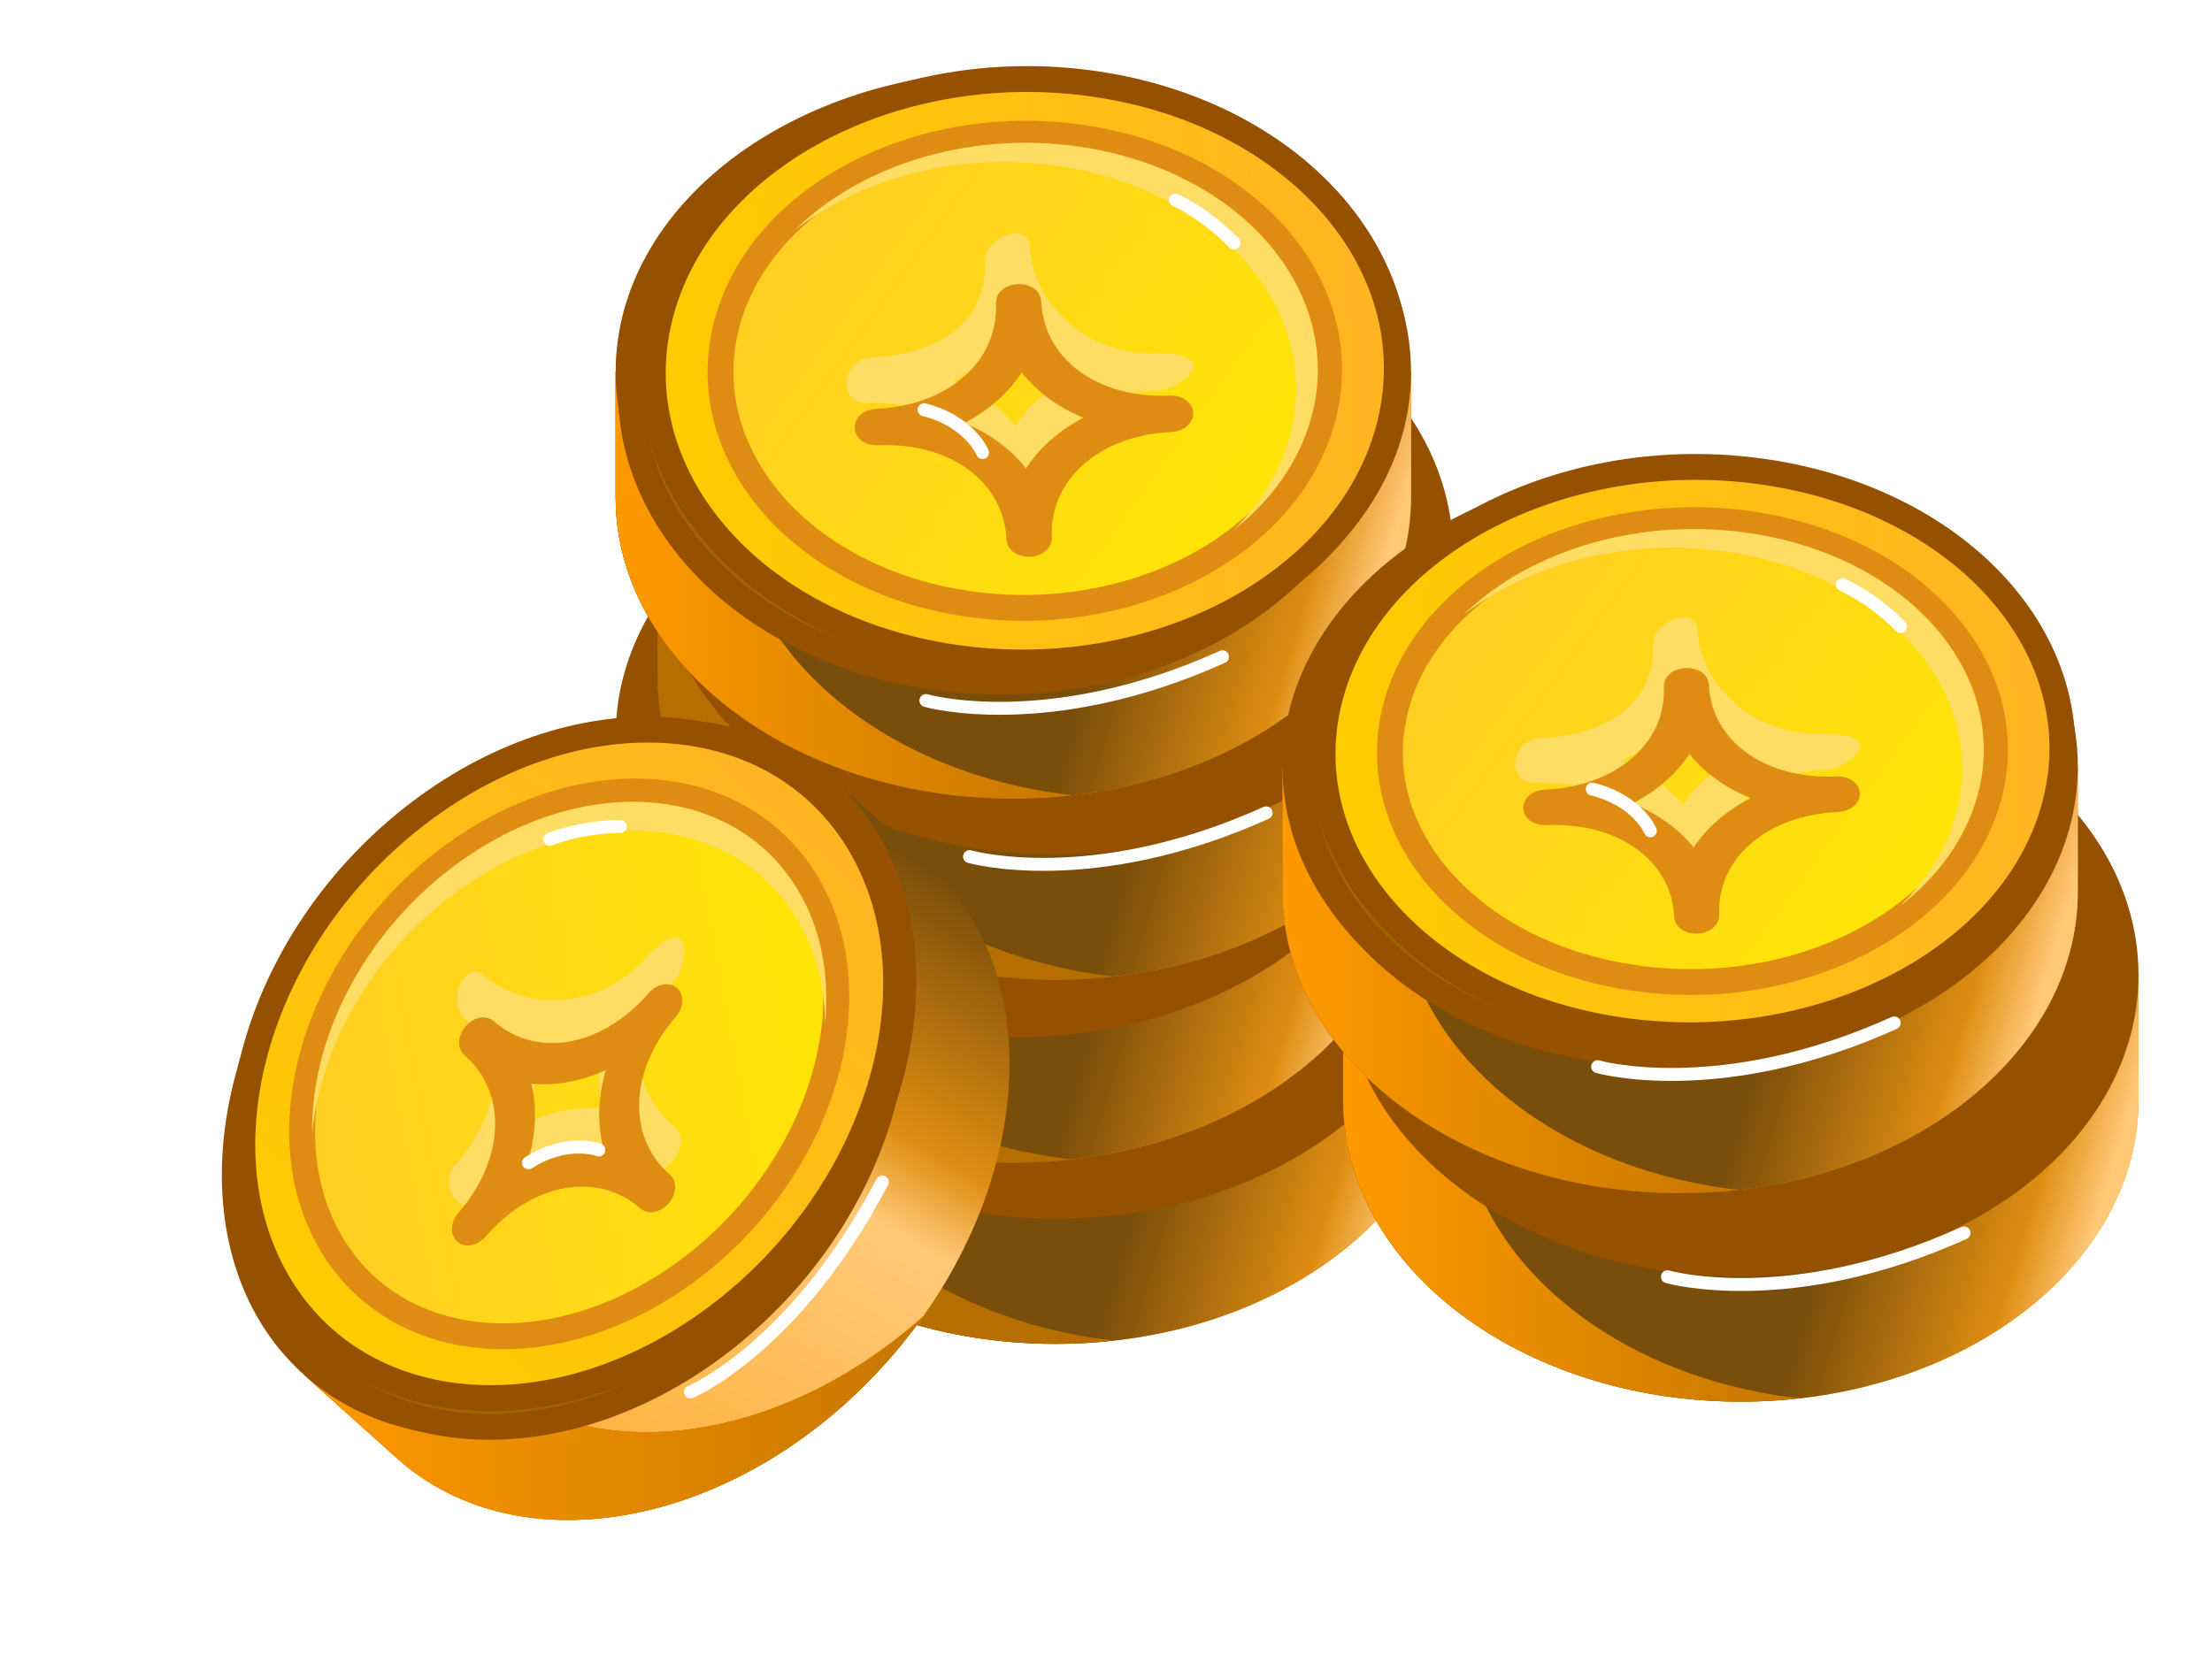<svg width="171" height="128" viewBox="0 0 171 128" fill="none" xmlns="http://www.w3.org/2000/svg">
<path d="M112.325 80.6V70.924H109.558C104.713 62.878 94.008 57.286 81.585 57.286C69.162 57.286 58.455 62.878 53.609 70.924H50.843V80.6C50.843 93.48 64.606 103.918 81.585 103.918C98.565 103.918 112.325 93.495 112.325 80.6Z" fill="#DF8D12"/>
<path d="M112.325 80.6V70.924H109.558C104.713 62.878 94.008 57.286 81.585 57.286C69.162 57.286 58.455 62.878 53.609 70.924H50.843V80.6C50.843 93.48 64.606 103.918 81.585 103.918C98.565 103.918 112.325 93.495 112.325 80.6Z" fill="url(#paint0_linear_97_459)"/>
<path d="M59.926 80.6V70.924H62.693C66.939 63.876 75.686 58.713 86.127 57.538C84.619 57.37 83.103 57.286 81.585 57.286C69.16 57.286 58.455 62.878 53.609 70.924H50.843V80.6C50.843 93.48 64.606 103.918 81.585 103.918C83.103 103.919 84.619 103.834 86.127 103.663C71.3 101.999 59.926 92.311 59.926 80.6Z" fill="#B76E00"/>
<path d="M81.585 94.241C98.564 94.241 112.328 83.801 112.328 70.924C112.328 58.046 98.564 47.606 81.585 47.606C64.607 47.606 50.843 58.046 50.843 70.924C50.843 83.801 64.607 94.241 81.585 94.241Z" fill="#955100"/>
<path d="M81.585 87.797C93.872 87.797 103.833 80.242 103.833 70.924C103.833 61.605 93.872 54.051 81.585 54.051C69.299 54.051 59.338 61.605 59.338 70.924C59.338 80.242 69.299 87.797 81.585 87.797Z" fill="#EF8521"/>
<path d="M65.865 73.847C65.865 64.449 72.952 56.531 82.602 54.068C82.265 54.068 81.926 54.047 81.586 54.047C69.296 54.047 59.336 61.601 59.336 70.92C59.336 76.917 63.47 82.168 69.671 85.173C67.214 81.91 65.878 77.936 65.865 73.847Z" fill="#E86124"/>
<path d="M109.079 66.59V56.91H106.313C101.464 48.864 90.763 43.273 78.337 43.273C65.911 43.273 55.209 48.864 50.361 56.91H47.594V66.59C47.594 79.466 61.357 89.907 78.337 89.907C95.316 89.907 109.079 79.466 109.079 66.59Z" fill="#DF8D12"/>
<path d="M109.079 66.59V56.91H106.313C101.464 48.864 90.763 43.273 78.337 43.273C65.911 43.273 55.209 48.864 50.361 56.91H47.594V66.59C47.594 79.466 61.357 89.907 78.337 89.907C95.316 89.907 109.079 79.466 109.079 66.59Z" fill="url(#paint1_linear_97_459)"/>
<path d="M56.68 66.59V56.91H59.447C63.69 49.865 72.44 44.702 82.878 43.527C81.37 43.358 79.854 43.273 78.337 43.273C65.911 43.273 55.209 48.864 50.361 56.91H47.594V66.59C47.594 79.466 61.357 89.907 78.337 89.907C79.854 89.906 81.37 89.821 82.878 89.652C68.055 87.989 56.68 78.297 56.68 66.59Z" fill="#B76E00"/>
<path d="M78.337 80.227C95.316 80.227 109.079 69.788 109.079 56.91C109.079 44.032 95.316 33.593 78.337 33.593C61.358 33.593 47.594 44.032 47.594 56.91C47.594 69.788 61.358 80.227 78.337 80.227Z" fill="#955100"/>
<path d="M78.337 73.783C90.623 73.783 100.584 66.229 100.584 56.91C100.584 47.591 90.623 40.037 78.337 40.037C66.05 40.037 56.089 47.591 56.089 56.91C56.089 66.229 66.05 73.783 78.337 73.783Z" fill="#EF8521"/>
<path d="M62.618 59.838C62.618 50.439 69.705 42.521 79.355 40.058C79.016 40.058 78.679 40.037 78.337 40.037C66.049 40.037 56.089 47.591 56.089 56.91C56.089 62.907 60.223 68.159 66.425 71.163C63.965 67.901 62.629 63.926 62.618 59.838V59.838Z" fill="#E86124"/>
<path d="M112.325 52.446V42.766H109.558C104.713 34.721 94.008 29.129 81.585 29.129C69.162 29.129 58.455 34.721 53.609 42.766H50.843V52.446C50.843 65.323 64.606 75.76 81.585 75.76C98.565 75.76 112.325 65.323 112.325 52.446Z" fill="#DF8D12"/>
<path d="M112.325 52.446V42.766H109.558C104.713 34.721 94.008 29.129 81.585 29.129C69.162 29.129 58.455 34.721 53.609 42.766H50.843V52.446C50.843 65.323 64.606 75.76 81.585 75.76C98.565 75.76 112.325 65.323 112.325 52.446Z" fill="url(#paint2_linear_97_459)"/>
<path d="M59.926 52.446V42.766H62.693C66.939 35.718 75.686 30.556 86.127 29.384C84.619 29.213 83.103 29.128 81.585 29.129C69.16 29.129 58.455 34.721 53.609 42.766H50.843V52.446C50.843 65.323 64.606 75.76 81.585 75.76C83.103 75.761 84.619 75.677 86.127 75.509C71.3 73.842 59.926 64.151 59.926 52.446Z" fill="#B76E00"/>
<path d="M81.585 66.084C98.564 66.084 112.328 55.644 112.328 42.766C112.328 29.889 98.564 19.449 81.585 19.449C64.607 19.449 50.843 29.889 50.843 42.766C50.843 55.644 64.607 66.084 81.585 66.084Z" fill="#955100"/>
<path d="M81.585 59.639C93.872 59.639 103.833 52.085 103.833 42.767C103.833 33.448 93.872 25.894 81.585 25.894C69.299 25.894 59.338 33.448 59.338 42.767C59.338 52.085 69.299 59.639 81.585 59.639Z" fill="#EF8521"/>
<path d="M65.865 45.691C65.865 36.296 72.952 28.374 82.602 25.911C82.265 25.911 81.926 25.894 81.586 25.894C69.296 25.894 59.336 33.448 59.336 42.767C59.336 48.764 63.47 54.015 69.671 57.02C67.213 53.756 65.878 49.781 65.865 45.691V45.691Z" fill="#E86124"/>
<path d="M109.079 38.435V28.756H106.313C101.464 20.71 90.763 15.118 78.337 15.118C65.911 15.118 55.209 20.71 50.361 28.756H47.594V38.435C47.594 51.312 61.357 61.75 78.337 61.75C95.316 61.75 109.079 51.312 109.079 38.435Z" fill="#DF8D12"/>
<path d="M109.079 38.435V28.756H106.313C101.464 20.71 90.763 15.118 78.337 15.118C65.911 15.118 55.209 20.71 50.361 28.756H47.594V38.435C47.594 51.312 61.357 61.75 78.337 61.75C95.316 61.75 109.079 51.312 109.079 38.435Z" fill="url(#paint3_linear_97_459)"/>
<path d="M56.68 38.435V28.756H59.447C63.69 21.707 72.44 16.545 82.878 15.37C81.37 15.202 79.854 15.118 78.337 15.118C65.911 15.118 55.209 20.71 50.361 28.756H47.594V38.435C47.594 51.312 61.357 61.75 78.337 61.75C79.854 61.751 81.37 61.666 82.878 61.495C68.055 59.831 56.68 50.14 56.68 38.435Z" fill="#B76E00"/>
<path d="M56.68 38.435V28.756H59.447C63.69 21.707 72.44 16.545 82.878 15.37C81.37 15.202 79.854 15.118 78.337 15.118C65.911 15.118 55.209 20.71 50.361 28.756H47.594V38.435C47.594 51.312 61.357 61.75 78.337 61.75C79.854 61.751 81.37 61.666 82.878 61.495C68.055 59.831 56.68 50.14 56.68 38.435Z" fill="url(#paint4_linear_97_459)"/>
<path d="M78.337 52.073C95.316 52.073 109.079 41.633 109.079 28.756C109.079 15.878 95.316 5.438 78.337 5.438C61.358 5.438 47.594 15.878 47.594 28.756C47.594 41.633 61.358 52.073 78.337 52.073Z" fill="#955100"/>
<path d="M78.337 45.629C90.623 45.629 100.584 38.074 100.584 28.756C100.584 19.437 90.623 11.883 78.337 11.883C66.05 11.883 56.089 19.437 56.089 28.756C56.089 38.074 66.05 45.629 78.337 45.629Z" fill="#EF8521"/>
<path d="M62.618 31.68C62.618 22.282 69.705 14.364 79.355 11.901C79.016 11.901 78.679 11.88 78.337 11.88C66.049 11.88 56.089 19.434 56.089 28.753C56.089 34.75 60.223 40.001 66.425 43.006C63.966 39.743 62.63 35.769 62.618 31.68V31.68Z" fill="#DF8D12"/>
<path d="M165.318 85.067V75.388H162.551C157.702 67.342 147.001 61.75 134.575 61.75C122.149 61.75 111.445 67.342 106.599 75.388H103.832V85.067C103.832 97.944 117.596 108.384 134.575 108.384C151.554 108.384 165.318 97.935 165.318 85.067Z" fill="#DF8D12"/>
<path d="M165.318 85.067V75.388H162.551C157.702 67.342 147.001 61.75 134.575 61.75C122.149 61.75 111.445 67.342 106.599 75.388H103.832V85.067C103.832 97.944 117.596 108.384 134.575 108.384C151.554 108.384 165.318 97.935 165.318 85.067Z" fill="url(#paint5_linear_97_459)"/>
<path d="M112.915 85.067V75.388H115.682C119.929 68.342 128.675 63.177 139.117 62.005C137.609 61.834 136.092 61.749 134.575 61.75C122.149 61.75 111.445 67.342 106.599 75.388H103.832V85.067C103.832 97.944 117.596 108.384 134.575 108.384C136.092 108.384 137.609 108.299 139.117 108.13C124.293 106.463 112.915 96.775 112.915 85.067Z" fill="url(#paint6_linear_97_459)"/>
<path d="M134.575 98.705C151.554 98.705 165.318 88.265 165.318 75.388C165.318 62.51 151.554 52.07 134.575 52.07C117.596 52.07 103.832 62.51 103.832 75.388C103.832 88.265 117.596 98.705 134.575 98.705Z" fill="#955100"/>
<path d="M134.576 92.26C146.863 92.26 156.823 84.706 156.823 75.388C156.823 66.069 146.863 58.515 134.576 58.515C122.289 58.515 112.329 66.069 112.329 75.388C112.329 84.706 122.289 92.26 134.576 92.26Z" fill="#955100"/>
<path d="M118.855 78.312C118.855 68.917 125.942 60.995 135.592 58.532C135.255 58.532 134.915 58.515 134.576 58.515C122.289 58.515 112.326 66.069 112.326 75.388C112.326 81.385 116.46 86.636 122.661 89.641C120.203 86.377 118.867 82.402 118.855 78.312Z" fill="#E86124"/>
<path d="M160.626 68.946V59.266H157.859C153.013 51.221 142.309 45.629 129.883 45.629C117.457 45.629 106.756 51.221 101.91 59.266H99.143V68.946C99.143 81.823 112.907 92.26 129.883 92.26C146.86 92.26 160.626 81.823 160.626 68.946Z" fill="#DF8D12"/>
<path d="M160.626 68.946V59.266H157.859C153.013 51.221 142.309 45.629 129.883 45.629C117.457 45.629 106.756 51.221 101.91 59.266H99.143V68.946C99.143 81.823 112.907 92.26 129.883 92.26C146.86 92.26 160.626 81.823 160.626 68.946Z" fill="url(#paint7_linear_97_459)"/>
<path d="M108.227 68.946V59.266H110.985C115.231 52.218 123.977 47.056 134.419 45.88C132.913 45.713 131.399 45.629 129.883 45.629C117.46 45.629 106.756 51.221 101.91 59.266H99.143V68.946C99.143 81.823 112.907 92.26 129.883 92.26C131.402 92.261 132.919 92.177 134.428 92.009C119.601 90.342 108.227 80.651 108.227 68.946Z" fill="url(#paint8_linear_97_459)"/>
<path d="M129.883 82.584C146.862 82.584 160.626 72.144 160.626 59.266C160.626 46.389 146.862 35.949 129.883 35.949C112.904 35.949 99.14 46.389 99.14 59.266C99.14 72.144 112.904 82.584 129.883 82.584Z" fill="#955100"/>
<path d="M129.883 76.139C142.17 76.139 152.13 68.585 152.13 59.267C152.13 49.948 142.17 42.394 129.883 42.394C117.596 42.394 107.636 49.948 107.636 59.267C107.636 68.585 117.596 76.139 129.883 76.139Z" fill="#EF8521"/>
<path d="M114.165 62.191C114.165 52.796 121.252 44.874 130.902 42.411C130.565 42.4 130.226 42.394 129.883 42.394C117.596 42.394 107.636 49.948 107.636 59.267C107.636 65.264 111.77 70.515 117.971 73.52C115.513 70.256 114.177 66.281 114.165 62.191V62.191Z" fill="#E86124"/>
<path d="M71.688 66.82L64.491 60.367L62.646 62.439C53.433 60.696 42.141 64.967 33.858 74.25C25.575 83.533 22.595 95.27 25.351 104.243L23.505 106.315L30.701 112.768C40.277 121.352 57.215 118.028 68.534 105.341C79.852 92.654 81.264 75.405 71.688 66.82Z" fill="url(#paint9_linear_97_459)"/>
<path d="M36.754 105.975L29.558 99.522L31.404 97.45C28.994 89.579 30.979 79.609 37.073 71.019C35.941 72.035 34.868 73.116 33.858 74.254C25.589 83.54 22.595 95.271 25.347 104.249L23.502 106.321L30.698 112.775C40.274 121.359 57.212 118.035 68.531 105.348C69.543 104.218 70.49 103.032 71.368 101.795C60.248 111.738 45.46 113.781 36.754 105.975Z" fill="#B76E00"/>
<path d="M36.754 105.975L29.558 99.522L31.404 97.45C28.994 89.579 30.979 79.609 37.073 71.019C35.941 72.035 34.868 73.116 33.858 74.254C25.589 83.54 22.595 95.271 25.347 104.249L23.502 106.321L30.698 112.775C40.274 121.359 57.212 118.035 68.531 105.348C69.543 104.218 70.49 103.032 71.368 101.795C60.248 111.738 45.46 113.781 36.754 105.975Z" fill="url(#paint10_linear_97_459)"/>
<path d="M61.331 98.884C72.65 86.198 74.064 68.954 64.489 60.369C54.914 51.784 37.976 55.109 26.657 67.795C15.338 80.481 13.924 97.725 23.499 106.31C33.074 114.895 50.012 111.571 61.331 98.884Z" fill="#955100"/>
<path d="M56.54 94.589C64.731 85.409 65.755 72.93 58.826 66.718C51.897 60.505 39.64 62.911 31.449 72.092C23.258 81.272 22.235 93.751 29.163 99.963C36.092 106.176 48.349 103.77 56.54 94.589Z" fill="#EF8521"/>
<path d="M35.685 97.047C28.698 90.783 27.526 80.215 32.142 71.356C31.907 71.598 31.677 71.847 31.451 72.101C23.259 81.278 22.235 93.761 29.165 99.974C33.624 103.973 40.291 104.397 46.661 101.75C42.59 101.417 38.738 99.766 35.685 97.047Z" fill="#E86124"/>
<g clip-path="url(#clip0_97_459)">
<path d="M21.415 101.437C27.77 112.231 42.999 113.344 55.407 103.997C67.816 94.651 72.779 78.328 66.424 67.534C60.069 56.741 44.84 55.628 32.432 64.975C20.023 74.321 15.06 90.643 21.415 101.437Z" fill="#A56402" stroke="#955100" stroke-width="2"/>
<path d="M21.5 99.217C27.855 110.011 43.084 111.124 55.492 101.777C67.901 92.431 72.864 76.109 66.509 65.315C60.154 54.521 44.925 53.408 32.517 62.755C20.109 72.101 15.145 88.424 21.5 99.217Z" fill="url(#paint11_linear_97_459)" stroke="#955100" stroke-width="2"/>
<path d="M25.592 96.135C30.76 104.913 43.195 105.759 53.339 98.119C63.482 90.478 67.585 77.174 62.417 68.397C57.249 59.619 44.814 58.773 34.671 66.413C24.527 74.054 20.424 87.358 25.592 96.135Z" fill="#FFCF23"/>
<path d="M25.592 96.135C30.76 104.913 43.195 105.759 53.339 98.119C63.482 90.478 67.585 77.174 62.417 68.397C57.249 59.619 44.814 58.773 34.671 66.413C24.527 74.054 20.424 87.358 25.592 96.135Z" fill="url(#paint12_linear_97_459)"/>
<path d="M25.592 96.135C30.76 104.913 43.195 105.759 53.339 98.119C63.482 90.478 67.585 77.174 62.417 68.397C57.249 59.619 44.814 58.773 34.671 66.413C24.527 74.054 20.424 87.358 25.592 96.135Z" stroke="#DF8D12" stroke-width="2"/>
<path fill-rule="evenodd" clip-rule="evenodd" d="M63.793 79.086C63.741 76.232 63.049 73.506 61.65 71.13C56.694 62.712 44.737 61.867 34.945 69.243C28.626 74.002 24.752 81.022 24.131 87.666C23.998 80.407 28.001 72.317 35.03 67.023C44.822 59.647 56.779 60.492 61.735 68.91C63.493 71.896 64.135 75.434 63.793 79.086Z" fill="#FFDD65"/>
<path d="M47.952 63.912C47.952 63.912 45.251 63.852 42.507 64.902" stroke="white" stroke-linecap="round" stroke-linejoin="round"/>
<path d="M35.86 78.701C39.193 81.606 38.768 85.956 35.164 90.123C33.711 91.895 35.937 94.433 37.492 92.735C41.097 88.569 46.132 87.653 49.466 90.558C50.166 91.169 51.372 90.483 51.651 90.161C52.278 89.436 53.352 88.194 52.044 87.054C48.711 84.149 48.599 79.896 52.204 75.73C52.831 75.006 53.177 73.13 52.597 72.624C52.017 72.119 50.731 73.176 50.104 73.9C46.499 78.066 40.683 78.302 37.35 75.397C35.914 74.246 34.52 77.426 35.86 78.701ZM46.784 79.866C46.202 81.882 46.125 83.893 46.56 85.724C44.692 85.549 42.719 85.908 40.812 86.769C41.394 84.753 41.471 82.742 41.036 80.911C42.904 81.086 44.877 80.727 46.784 79.866Z" fill="#FFDD65"/>
<g filter="url(#filter0_i_97_459)">
<path d="M35.902 77.591C39.236 80.497 39.039 85.629 35.435 89.795C33.982 91.568 35.979 93.324 37.535 91.625C41.139 87.459 46.175 86.543 49.508 89.448C50.088 89.954 51.066 89.776 51.693 89.051C52.32 88.327 52.358 87.329 51.779 86.824C48.445 83.919 48.642 78.787 52.246 74.621C52.873 73.896 52.911 72.899 52.332 72.393C51.752 71.888 50.773 72.066 50.147 72.791C46.542 76.957 41.507 77.872 38.173 74.967C36.737 73.817 34.562 76.316 35.902 77.591ZM46.827 78.756C46.245 80.772 46.168 82.784 46.602 84.615C44.735 84.439 42.761 84.798 40.854 85.659C41.436 83.644 41.513 81.632 41.079 79.801C42.946 79.976 44.92 79.617 46.827 78.756Z" fill="#DF8D12"/>
</g>
<path d="M46.295 88.927C46.295 88.927 43.897 87.984 40.849 89.916" stroke="white" stroke-linecap="round" stroke-linejoin="round"/>
<path d="M53.369 107.642C53.369 107.642 61.462 104.258 68.206 91.398" stroke="white" stroke-linecap="round" stroke-linejoin="round"/>
</g>
<g clip-path="url(#clip1_97_459)">
<path d="M49.476 25.411C46.021 37.61 55.821 49.59 71.296 52.206C86.772 54.823 102.154 47.099 105.609 34.901C109.065 22.702 99.264 10.721 83.789 8.105C68.314 5.489 52.932 13.212 49.476 25.411Z" fill="#A56402" stroke="#955100" stroke-width="2"/>
<path d="M51.157 23.926C47.702 36.125 57.502 48.106 72.978 50.722C88.453 53.338 103.835 45.615 107.29 33.416C110.746 21.217 100.945 9.237 85.47 6.621C69.995 4.004 54.613 11.728 51.157 23.926Z" fill="url(#paint13_linear_97_459)" stroke="#955100" stroke-width="2"/>
<path d="M56.26 24.788C53.45 34.709 61.498 44.448 74.149 46.587C86.799 48.726 99.377 42.473 102.187 32.553C104.998 22.633 96.95 12.893 84.299 10.755C71.649 8.616 59.071 14.868 56.26 24.788Z" fill="url(#paint14_linear_97_459)" stroke="#DF8D12" stroke-width="2"/>
<path fill-rule="evenodd" clip-rule="evenodd" d="M95.338 41.015C97.386 38.988 98.895 36.579 99.656 33.894C102.351 24.38 94.636 14.993 82.423 12.928C74.542 11.596 66.715 13.638 61.429 17.811C66.638 12.655 75.338 9.962 84.104 11.444C96.317 13.509 104.032 22.895 101.337 32.409C100.381 35.784 98.243 38.722 95.338 41.015Z" fill="#FFDD65"/>
<path d="M95.382 18.785C95.382 18.785 93.543 16.755 90.864 15.468" stroke="white" stroke-linecap="round" stroke-linejoin="round"/>
<path d="M76.151 20.194C76.352 24.672 72.878 27.391 67.323 27.642C65.016 27.809 64.713 31.215 67.037 31.176C72.593 30.924 76.771 33.992 76.972 38.469C77.014 39.41 78.356 39.819 78.785 39.8C79.751 39.756 81.408 39.681 81.329 37.924C81.127 33.447 84.156 30.401 89.712 30.15C90.678 30.106 92.29 29.053 92.255 28.274C92.22 27.496 90.551 27.285 89.585 27.329C84.03 27.581 79.805 23.465 79.603 18.988C79.443 17.13 76.149 18.319 76.151 20.194ZM82.914 29.044C81.036 30.021 79.513 31.366 78.478 32.962C77.304 31.466 75.667 30.264 73.709 29.461C75.587 28.484 77.11 27.139 78.145 25.543C79.318 27.039 80.956 28.241 82.914 29.044Z" fill="#FFDD65"/>
<g filter="url(#filter1_i_97_459)">
<path d="M76.992 19.452C77.193 23.93 73.306 27.362 67.751 27.613C65.444 27.78 65.553 30.473 67.878 30.434C73.433 30.182 77.611 33.249 77.812 37.727C77.847 38.505 78.659 39.101 79.626 39.058C80.592 39.014 81.347 38.347 81.312 37.568C81.111 33.091 84.997 29.659 90.552 29.407C91.519 29.364 92.274 28.697 92.239 27.918C92.204 27.139 91.392 26.543 90.426 26.587C84.87 26.838 80.692 23.771 80.491 19.294C80.331 17.436 76.989 17.577 76.992 19.452ZM83.754 28.302C81.876 29.279 80.353 30.624 79.318 32.22C78.145 30.724 76.507 29.522 74.549 28.718C76.427 27.742 77.951 26.397 78.985 24.801C80.159 26.297 81.796 27.499 83.754 28.302Z" fill="#DF8D12"/>
</g>
<path d="M75.954 34.998C75.954 34.998 74.972 32.577 71.436 31.681" stroke="white" stroke-linecap="round" stroke-linejoin="round"/>
<path d="M71.578 54.172C71.578 54.172 81.019 56.879 94.507 50.788" stroke="white" stroke-linecap="round" stroke-linejoin="round"/>
</g>
<path d="M74.95 66.239C74.95 66.239 84.391 68.947 97.879 62.855" stroke="white" stroke-linecap="round" stroke-linejoin="round"/>
<g clip-path="url(#clip2_97_459)">
<path d="M101.262 54.931C97.815 66.817 107.549 78.478 122.934 81.012C138.319 83.546 153.621 76.009 157.068 64.123C160.515 52.238 150.781 40.577 135.396 38.043C120.011 35.509 104.709 43.046 101.262 54.931Z" fill="#A56402" stroke="#955100" stroke-width="2"/>
<path d="M102.935 53.484C99.488 65.37 109.222 77.03 124.607 79.564C139.991 82.099 155.293 74.561 158.74 62.676C162.188 50.791 152.454 39.13 137.069 36.596C121.684 34.062 106.382 41.599 102.935 53.484Z" fill="url(#paint15_linear_97_459)" stroke="#955100" stroke-width="2"/>
<path d="M108.008 54.32C105.205 63.985 113.198 73.465 125.775 75.536C138.352 77.608 150.864 71.506 153.667 61.84C156.47 52.175 148.477 42.696 135.9 40.624C123.324 38.553 110.811 44.654 108.008 54.32Z" fill="#FFCF23"/>
<path d="M108.008 54.32C105.205 63.985 113.198 73.465 125.775 75.536C138.352 77.608 150.864 71.506 153.667 61.84C156.47 52.175 148.477 42.696 135.9 40.624C123.324 38.553 110.811 44.654 108.008 54.32Z" fill="url(#paint16_linear_97_459)"/>
<path d="M108.008 54.32C105.205 63.985 113.198 73.465 125.775 75.536C138.352 77.608 150.864 71.506 153.667 61.84C156.47 52.175 148.477 42.696 135.9 40.624C123.324 38.553 110.811 44.654 108.008 54.32Z" stroke="#DF8D12" stroke-width="2"/>
<path fill-rule="evenodd" clip-rule="evenodd" d="M146.849 70.09C148.888 68.113 150.39 65.765 151.149 63.149C153.837 53.879 146.174 44.743 134.033 42.743C126.198 41.453 118.413 43.449 113.153 47.519C118.338 42.491 126.991 39.86 135.706 41.296C147.847 43.296 155.51 52.431 152.822 61.701C151.868 64.99 149.74 67.853 146.849 70.09Z" fill="#FFDD65"/>
<path d="M146.913 48.435C146.913 48.435 145.087 46.46 142.424 45.209" stroke="white" stroke-linecap="round" stroke-linejoin="round"/>
<path d="M127.79 49.826C127.986 54.187 124.529 56.839 119.005 57.089C116.711 57.253 116.406 60.571 118.718 60.531C124.242 60.281 128.394 63.265 128.59 67.626C128.631 68.542 129.964 68.94 130.391 68.92C131.352 68.877 132.999 68.802 132.922 67.091C132.726 62.73 135.741 59.761 141.265 59.511C142.225 59.467 143.829 58.44 143.795 57.682C143.761 56.923 142.102 56.72 141.141 56.763C135.617 57.013 131.42 53.008 131.224 48.647C131.066 46.838 127.789 48 127.79 49.826ZM134.506 58.44C132.638 59.393 131.122 60.705 130.092 62.26C128.926 60.804 127.299 59.635 125.353 58.854C127.221 57.901 128.737 56.59 129.767 55.034C130.933 56.49 132.56 57.66 134.506 58.44Z" fill="#FFDD65"/>
<g filter="url(#filter2_i_97_459)">
<path d="M128.626 49.102C128.822 53.463 124.955 56.81 119.431 57.06C117.137 57.224 117.243 59.848 119.554 59.807C125.078 59.557 129.23 62.541 129.426 66.902C129.46 67.66 130.267 68.24 131.228 68.197C132.188 68.153 132.94 67.503 132.906 66.745C132.71 62.383 136.577 59.037 142.101 58.787C143.062 58.743 143.813 58.093 143.779 57.335C143.745 56.576 142.938 55.996 141.978 56.04C136.454 56.29 132.302 53.306 132.106 48.945C131.948 47.135 128.626 47.276 128.626 49.102ZM135.343 57.716C133.474 58.669 131.959 59.981 130.928 61.536C129.763 60.08 128.136 58.911 126.189 58.131C128.058 57.178 129.573 55.866 130.604 54.31C131.769 55.767 133.396 56.936 135.343 57.716Z" fill="#DF8D12"/>
</g>
<path d="M127.581 64.246C127.581 64.246 126.606 61.889 123.091 61.019" stroke="white" stroke-linecap="round" stroke-linejoin="round"/>
<path d="M123.506 82.483C123.506 82.483 132.947 85.191 146.435 79.099" stroke="white" stroke-linecap="round" stroke-linejoin="round"/>
</g>
<path d="M128.901 98.728C128.901 98.728 138.342 101.435 151.83 95.343" stroke="white" stroke-linecap="round" stroke-linejoin="round"/>
<defs>
<filter id="filter0_i_97_459" x="34.931" y="72.106" width="17.812" height="24.21" filterUnits="userSpaceOnUse" color-interpolation-filters="sRGB">
<feFlood flood-opacity="0" result="BackgroundImageFix"/>
<feBlend mode="normal" in="SourceGraphic" in2="BackgroundImageFix" result="shape"/>
<feColorMatrix in="SourceAlpha" type="matrix" values="0 0 0 0 0 0 0 0 0 0 0 0 0 0 0 0 0 0 127 0" result="hardAlpha"/>
<feOffset dy="4"/>
<feGaussianBlur stdDeviation="2"/>
<feComposite in2="hardAlpha" operator="arithmetic" k2="-1" k3="1"/>
<feColorMatrix type="matrix" values="0 0 0 0 0.357 0 0 0 0 0.2 0 0 0 0 0.012 0 0 0 0.05 0"/>
<feBlend mode="normal" in2="shape" result="effect1_innerShadow_97_459"/>
</filter>
<filter id="filter1_i_97_459" x="66.076" y="17.971" width="26.164" height="25.089" filterUnits="userSpaceOnUse" color-interpolation-filters="sRGB">
<feFlood flood-opacity="0" result="BackgroundImageFix"/>
<feBlend mode="normal" in="SourceGraphic" in2="BackgroundImageFix" result="shape"/>
<feColorMatrix in="SourceAlpha" type="matrix" values="0 0 0 0 0 0 0 0 0 0 0 0 0 0 0 0 0 0 127 0" result="hardAlpha"/>
<feOffset dy="4"/>
<feGaussianBlur stdDeviation="2"/>
<feComposite in2="hardAlpha" operator="arithmetic" k2="-1" k3="1"/>
<feColorMatrix type="matrix" values="0 0 0 0 0.357 0 0 0 0 0.2 0 0 0 0 0.012 0 0 0 0.05 0"/>
<feBlend mode="normal" in2="shape" result="effect1_innerShadow_97_459"/>
</filter>
<filter id="filter2_i_97_459" x="117.764" y="47.658" width="26.016" height="24.541" filterUnits="userSpaceOnUse" color-interpolation-filters="sRGB">
<feFlood flood-opacity="0" result="BackgroundImageFix"/>
<feBlend mode="normal" in="SourceGraphic" in2="BackgroundImageFix" result="shape"/>
<feColorMatrix in="SourceAlpha" type="matrix" values="0 0 0 0 0 0 0 0 0 0 0 0 0 0 0 0 0 0 127 0" result="hardAlpha"/>
<feOffset dy="4"/>
<feGaussianBlur stdDeviation="2"/>
<feComposite in2="hardAlpha" operator="arithmetic" k2="-1" k3="1"/>
<feColorMatrix type="matrix" values="0 0 0 0 0.357 0 0 0 0 0.2 0 0 0 0 0.012 0 0 0 0.05 0"/>
<feBlend mode="normal" in2="shape" result="effect1_innerShadow_97_459"/>
</filter>
<linearGradient id="paint0_linear_97_459" x1="83.705" y1="66.656" x2="137.573" y2="82.558" gradientUnits="userSpaceOnUse">
<stop offset="0.2" stop-color="#794D0A"/>
<stop offset="0.46" stop-color="#DF8D12"/>
<stop offset="0.553" stop-color="#FFC979"/>
<stop offset="1" stop-color="#FFAD32"/>
</linearGradient>
<linearGradient id="paint1_linear_97_459" x1="80.458" y1="52.643" x2="134.329" y2="68.546" gradientUnits="userSpaceOnUse">
<stop offset="0.2" stop-color="#794D0A"/>
<stop offset="0.46" stop-color="#DF8D12"/>
<stop offset="0.553" stop-color="#FFC979"/>
<stop offset="1" stop-color="#FFAD32"/>
</linearGradient>
<linearGradient id="paint2_linear_97_459" x1="83.705" y1="38.499" x2="137.573" y2="54.401" gradientUnits="userSpaceOnUse">
<stop offset="0.2" stop-color="#794D0A"/>
<stop offset="0.46" stop-color="#DF8D12"/>
<stop offset="0.553" stop-color="#FFC979"/>
<stop offset="1" stop-color="#FFAD32"/>
</linearGradient>
<linearGradient id="paint3_linear_97_459" x1="80.458" y1="24.488" x2="134.328" y2="40.392" gradientUnits="userSpaceOnUse">
<stop offset="0.2" stop-color="#794D0A"/>
<stop offset="0.46" stop-color="#DF8D12"/>
<stop offset="0.553" stop-color="#FFC979"/>
<stop offset="1" stop-color="#FFAD32"/>
</linearGradient>
<linearGradient id="paint4_linear_97_459" x1="47.594" y1="38.434" x2="82.878" y2="38.434" gradientUnits="userSpaceOnUse">
<stop stop-color="#FF9900"/>
<stop offset="1" stop-color="#C67700"/>
</linearGradient>
<linearGradient id="paint5_linear_97_459" x1="136.696" y1="71.121" x2="190.567" y2="87.023" gradientUnits="userSpaceOnUse">
<stop offset="0.2" stop-color="#794D0A"/>
<stop offset="0.46" stop-color="#DF8D12"/>
<stop offset="0.553" stop-color="#FFC979"/>
<stop offset="1" stop-color="#FFAD32"/>
</linearGradient>
<linearGradient id="paint6_linear_97_459" x1="103.832" y1="85.067" x2="139.117" y2="85.067" gradientUnits="userSpaceOnUse">
<stop stop-color="#FF9900"/>
<stop offset="1" stop-color="#C67700"/>
</linearGradient>
<linearGradient id="paint7_linear_97_459" x1="132.006" y1="54.999" x2="185.874" y2="70.901" gradientUnits="userSpaceOnUse">
<stop offset="0.2" stop-color="#794D0A"/>
<stop offset="0.46" stop-color="#DF8D12"/>
<stop offset="0.553" stop-color="#FFC979"/>
<stop offset="1" stop-color="#FFAD32"/>
</linearGradient>
<linearGradient id="paint8_linear_97_459" x1="99.143" y1="68.945" x2="134.428" y2="68.945" gradientUnits="userSpaceOnUse">
<stop stop-color="#FF9900"/>
<stop offset="1" stop-color="#C67700"/>
</linearGradient>
<linearGradient id="paint9_linear_97_459" x1="72.712" y1="50.594" x2="35.989" y2="113.682" gradientUnits="userSpaceOnUse">
<stop offset="0.2" stop-color="#794D0A"/>
<stop offset="0.46" stop-color="#DF8D12"/>
<stop offset="0.553" stop-color="#FFC979"/>
<stop offset="1" stop-color="#FFAD32"/>
</linearGradient>
<linearGradient id="paint10_linear_97_459" x1="23.502" y1="94.281" x2="71.368" y2="94.281" gradientUnits="userSpaceOnUse">
<stop stop-color="#FF9900"/>
<stop offset="1" stop-color="#C67700"/>
</linearGradient>
<linearGradient id="paint11_linear_97_459" x1="62.644" y1="60.722" x2="25.211" y2="103.676" gradientUnits="userSpaceOnUse">
<stop stop-color="#FFB423"/>
<stop offset="1" stop-color="#FFCC00"/>
</linearGradient>
<linearGradient id="paint12_linear_97_459" x1="24.615" y1="87.625" x2="74.35" y2="78.311" gradientUnits="userSpaceOnUse">
<stop stop-color="#FFCF23"/>
<stop offset="1" stop-color="#FFEA00"/>
</linearGradient>
<linearGradient id="paint13_linear_97_459" x1="107.951" y1="27.371" x2="50.496" y2="29.953" gradientUnits="userSpaceOnUse">
<stop stop-color="#FFB423"/>
<stop offset="1" stop-color="#FFCC00"/>
</linearGradient>
<linearGradient id="paint14_linear_97_459" x1="61.796" y1="18.139" x2="103.404" y2="48.044" gradientUnits="userSpaceOnUse">
<stop stop-color="#FFCF23"/>
<stop offset="1" stop-color="#FFEA00"/>
</linearGradient>
<linearGradient id="paint15_linear_97_459" x1="159.403" y1="56.787" x2="102.271" y2="59.354" gradientUnits="userSpaceOnUse">
<stop stop-color="#FFB423"/>
<stop offset="1" stop-color="#FFCC00"/>
</linearGradient>
<linearGradient id="paint16_linear_97_459" x1="113.518" y1="47.837" x2="154.261" y2="77.748" gradientUnits="userSpaceOnUse">
<stop stop-color="#FFCF23"/>
<stop offset="1" stop-color="#FFEA00"/>
</linearGradient>
<clipPath id="clip0_97_459">
<rect width="54.832" height="69.181" fill="white" transform="matrix(0.754 0.657 -0.654 0.756 46.031 39.373)"/>
</clipPath>
<clipPath id="clip1_97_459">
<rect width="55.579" height="69.835" fill="white" transform="matrix(0.045 0.999 -0.999 0.045 111.968 0.269)"/>
</clipPath>
<clipPath id="clip2_97_459">
<rect width="54.134" height="69.441" fill="white" transform="matrix(0.045 0.999 -0.999 0.045 163.422 30.385)"/>
</clipPath>
</defs>
</svg>
